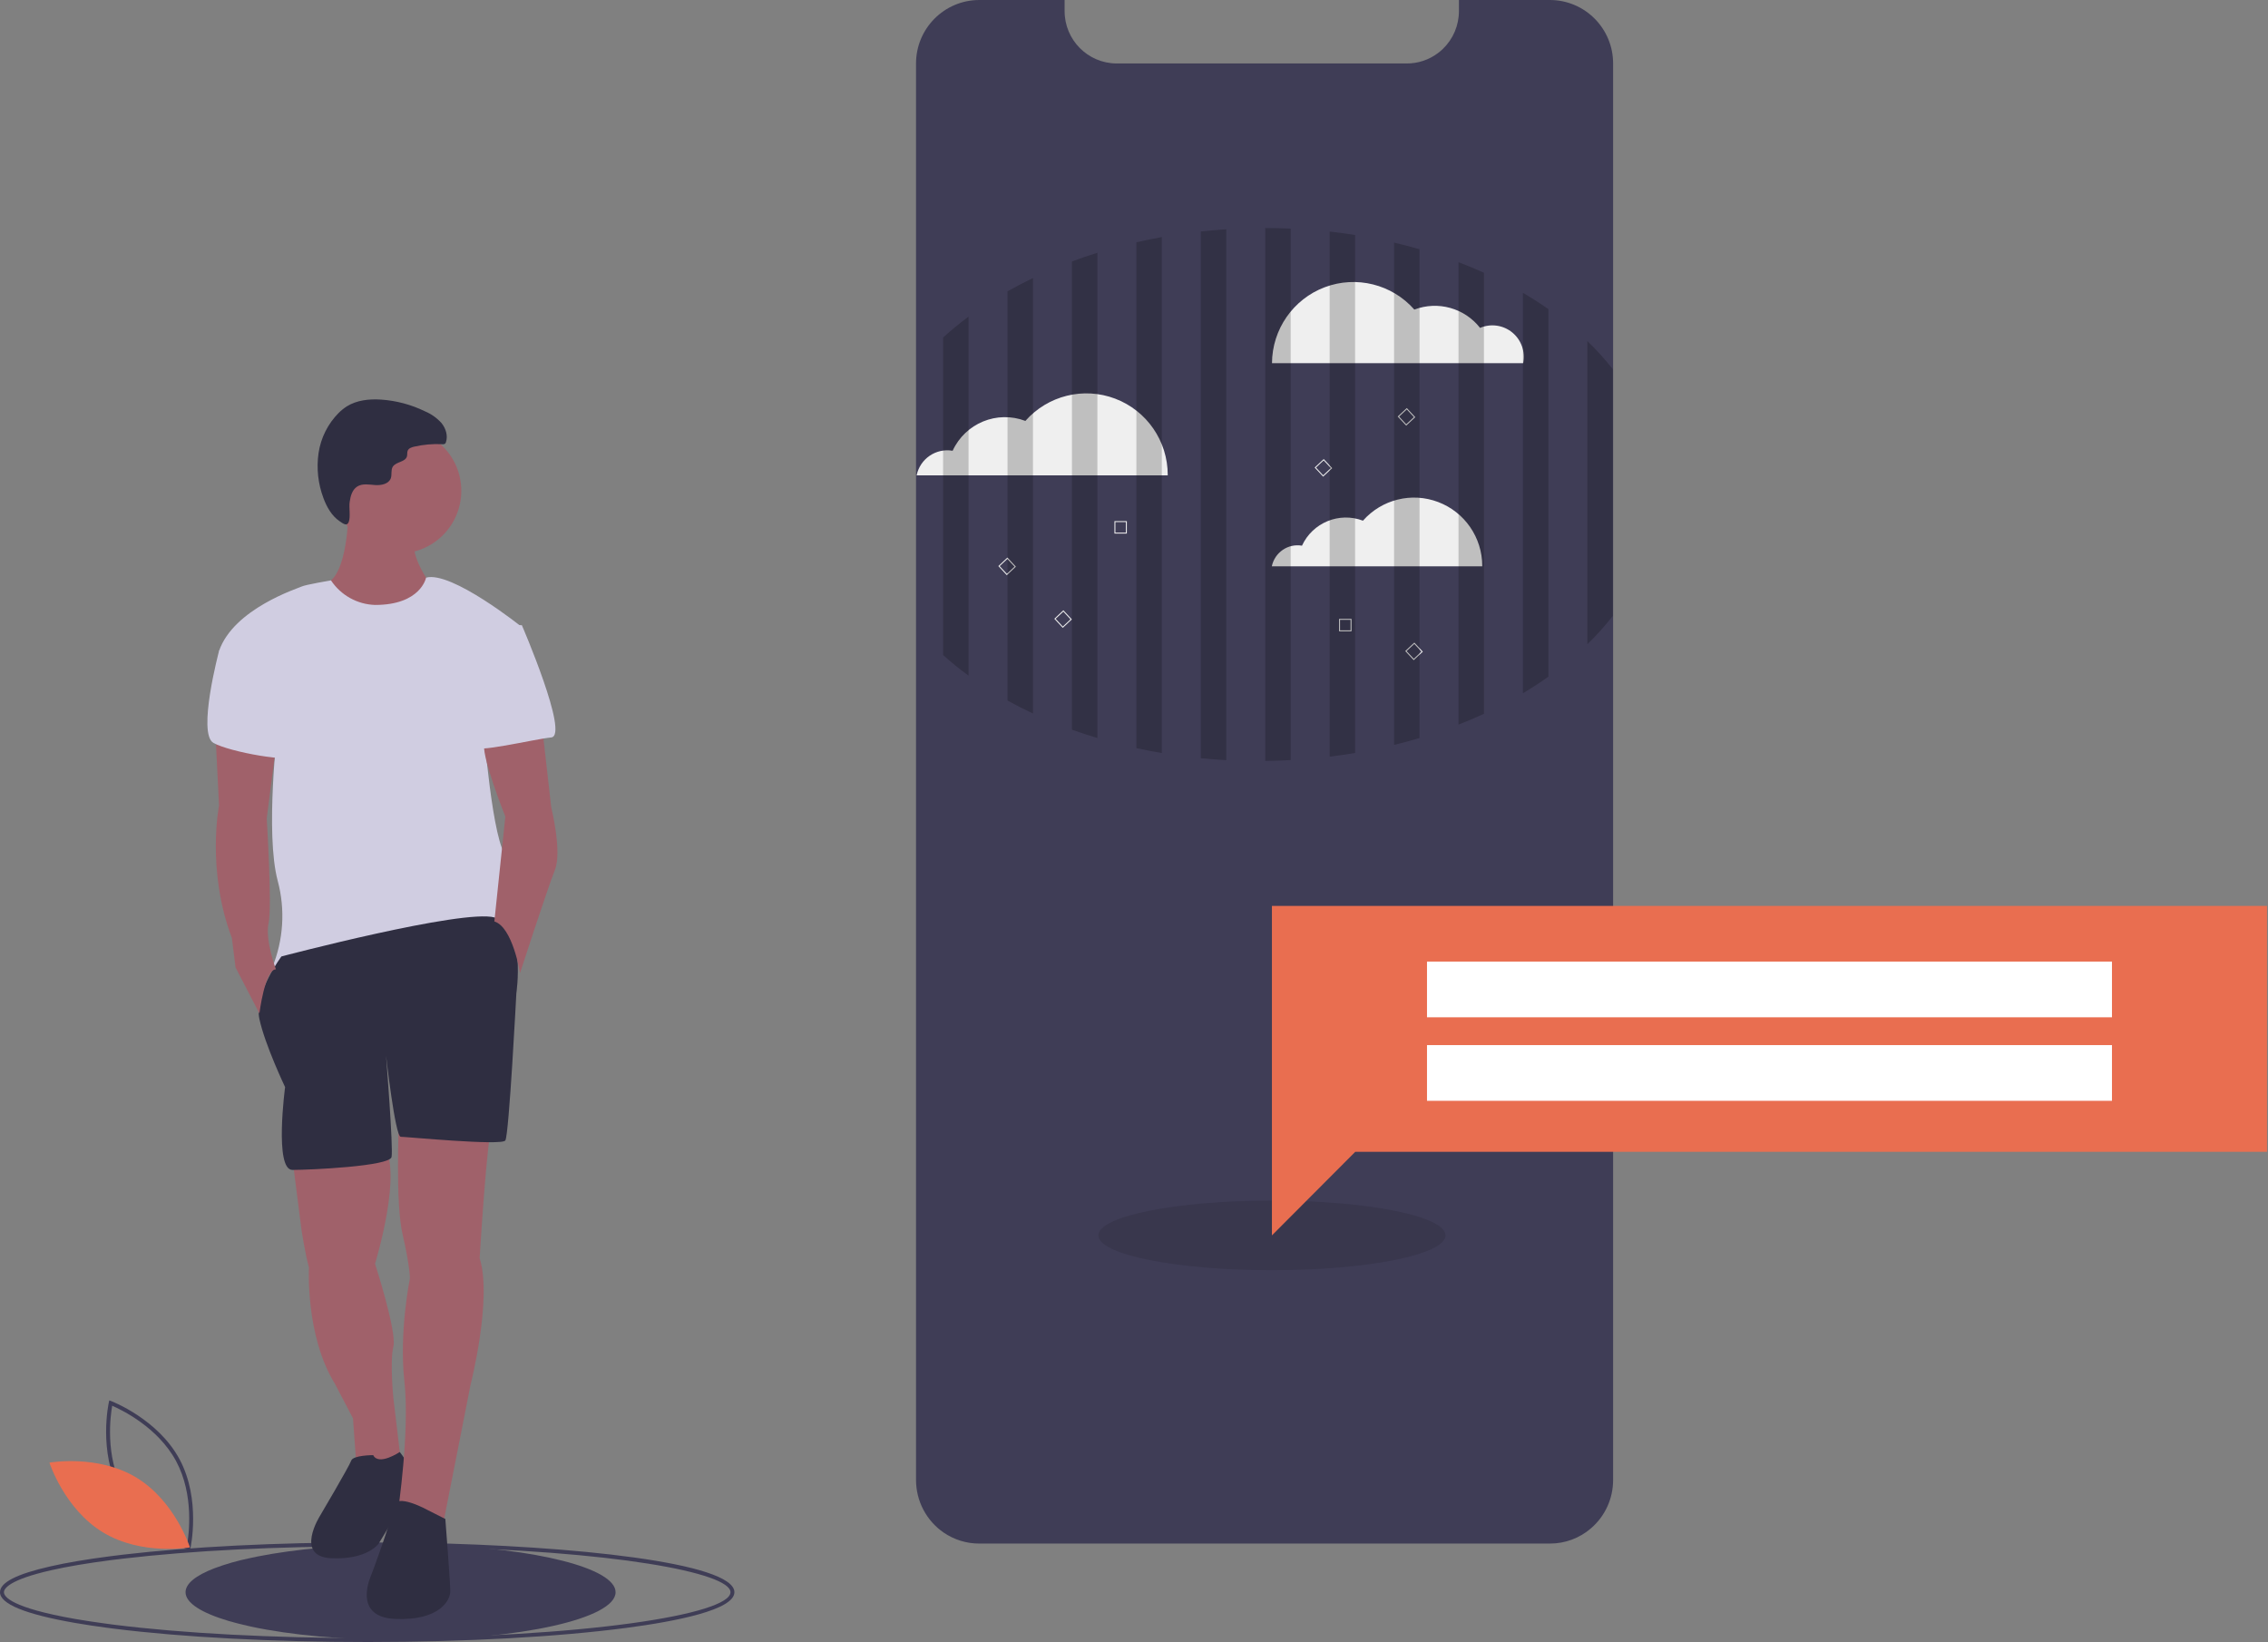 <?xml version="1.0" encoding="UTF-8"?>
<svg xmlns="http://www.w3.org/2000/svg" xmlns:xlink="http://www.w3.org/1999/xlink" width="250pt" height="181pt" viewBox="0 0 250 181" version="1.1">
<rect x="0" y="0" width="250" height="181" fill="#808080" stroke="none"/>
<defs>
<filter id="alpha" filterUnits="objectBoundingBox" x="0%" y="0%" width="100%" height="100%">
  <feColorMatrix type="matrix" in="SourceGraphic" values="0 0 0 0 1 0 0 0 0 1 0 0 0 0 1 0 0 0 1 0"/>
</filter>
<mask id="mask0">
  <g filter="url(#alpha)">
<rect x="0" y="0" width="250" height="181" style="fill:rgb(0%,0%,0%);fill-opacity:0.102;stroke:none;"/>
  </g>
</mask>
<clipPath id="clip1">
  <rect x="0" y="0" width="250" height="181"/>
</clipPath>
<g id="surface5" clip-path="url(#clip1)">
<path style=" stroke:none;fill-rule:nonzero;fill:rgb(0%,0%,0%);fill-opacity:1;" d="M 159.336 136.18 C 159.336 134.059 150.77 132.34 140.203 132.34 C 129.637 132.34 121.074 134.059 121.074 136.18 C 121.074 138.297 129.637 140.016 140.203 140.016 C 150.77 140.016 159.336 138.297 159.336 136.18 Z M 159.336 136.18 "/>
</g>
<mask id="mask1">
  <g filter="url(#alpha)">
<rect x="0" y="0" width="250" height="181" style="fill:rgb(0%,0%,0%);fill-opacity:0.2;stroke:none;"/>
  </g>
</mask>
<clipPath id="clip2">
  <rect x="0" y="0" width="250" height="181"/>
</clipPath>
<g id="surface8" clip-path="url(#clip2)">
<path style=" stroke:none;fill-rule:nonzero;fill:rgb(0%,0%,0%);fill-opacity:1;" d="M 106.762 34.902 L 106.762 74.477 C 105.789 73.77 104.852 73.012 103.957 72.207 L 103.957 37.207 C 104.852 36.395 105.789 35.625 106.762 34.902 Z M 106.762 34.902 "/>
</g>
<mask id="mask2">
  <g filter="url(#alpha)">
<rect x="0" y="0" width="250" height="181" style="fill:rgb(0%,0%,0%);fill-opacity:0.2;stroke:none;"/>
  </g>
</mask>
<clipPath id="clip3">
  <rect x="0" y="0" width="250" height="181"/>
</clipPath>
<g id="surface11" clip-path="url(#clip3)">
<path style=" stroke:none;fill-rule:nonzero;fill:rgb(0%,0%,0%);fill-opacity:1;" d="M 113.863 30.648 L 113.863 78.652 C 112.898 78.203 111.961 77.723 111.059 77.219 L 111.059 32.113 C 111.961 31.602 112.898 31.113 113.863 30.648 Z M 113.863 30.648 "/>
</g>
<mask id="mask3">
  <g filter="url(#alpha)">
<rect x="0" y="0" width="250" height="181" style="fill:rgb(0%,0%,0%);fill-opacity:0.2;stroke:none;"/>
  </g>
</mask>
<clipPath id="clip4">
  <rect x="0" y="0" width="250" height="181"/>
</clipPath>
<g id="surface14" clip-path="url(#clip4)">
<path style=" stroke:none;fill-rule:nonzero;fill:rgb(0%,0%,0%);fill-opacity:1;" d="M 120.965 27.863 L 120.965 81.355 C 120.012 81.07 119.074 80.762 118.16 80.434 L 118.16 28.82 C 119.074 28.48 120.008 28.16 120.965 27.863 Z M 120.965 27.863 "/>
</g>
<mask id="mask4">
  <g filter="url(#alpha)">
<rect x="0" y="0" width="250" height="181" style="fill:rgb(0%,0%,0%);fill-opacity:0.2;stroke:none;"/>
  </g>
</mask>
<clipPath id="clip5">
  <rect x="0" y="0" width="250" height="181"/>
</clipPath>
<g id="surface17" clip-path="url(#clip5)">
<path style=" stroke:none;fill-rule:nonzero;fill:rgb(0%,0%,0%);fill-opacity:1;" d="M 128.066 26.133 L 128.066 83.008 C 127.117 82.848 126.184 82.668 125.262 82.469 L 125.262 26.707 C 126.184 26.496 127.117 26.305 128.066 26.133 Z M 128.066 26.133 "/>
</g>
<mask id="mask5">
  <g filter="url(#alpha)">
<rect x="0" y="0" width="250" height="181" style="fill:rgb(0%,0%,0%);fill-opacity:0.2;stroke:none;"/>
  </g>
</mask>
<clipPath id="clip6">
  <rect x="0" y="0" width="250" height="181"/>
</clipPath>
<g id="surface20" clip-path="url(#clip6)">
<path style=" stroke:none;fill-rule:nonzero;fill:rgb(0%,0%,0%);fill-opacity:1;" d="M 135.168 25.273 L 135.168 83.793 C 134.223 83.742 133.289 83.672 132.363 83.578 L 132.363 25.516 C 133.289 25.414 134.223 25.336 135.168 25.273 Z M 135.168 25.273 "/>
</g>
<mask id="mask6">
  <g filter="url(#alpha)">
<rect x="0" y="0" width="250" height="181" style="fill:rgb(0%,0%,0%);fill-opacity:0.2;stroke:none;"/>
  </g>
</mask>
<clipPath id="clip7">
  <rect x="0" y="0" width="250" height="181"/>
</clipPath>
<g id="surface23" clip-path="url(#clip7)">
<path style=" stroke:none;fill-rule:nonzero;fill:rgb(0%,0%,0%);fill-opacity:1;" d="M 142.27 25.199 L 142.27 83.785 C 141.344 83.836 140.406 83.867 139.465 83.879 L 139.465 25.137 C 140.406 25.137 141.34 25.156 142.27 25.199 Z M 142.27 25.199 "/>
</g>
<mask id="mask7">
  <g filter="url(#alpha)">
<rect x="0" y="0" width="250" height="181" style="fill:rgb(0%,0%,0%);fill-opacity:0.2;stroke:none;"/>
  </g>
</mask>
<clipPath id="clip8">
  <rect x="0" y="0" width="250" height="181"/>
</clipPath>
<g id="surface26" clip-path="url(#clip8)">
<path style=" stroke:none;fill-rule:nonzero;fill:rgb(0%,0%,0%);fill-opacity:1;" d="M 149.371 25.906 L 149.371 83 C 148.445 83.156 147.512 83.293 146.566 83.406 L 146.566 25.527 C 147.512 25.633 148.445 25.758 149.371 25.906 Z M 149.371 25.906 "/>
</g>
<mask id="mask8">
  <g filter="url(#alpha)">
<rect x="0" y="0" width="250" height="181" style="fill:rgb(0%,0%,0%);fill-opacity:0.2;stroke:none;"/>
  </g>
</mask>
<clipPath id="clip9">
  <rect x="0" y="0" width="250" height="181"/>
</clipPath>
<g id="surface29" clip-path="url(#clip9)">
<path style=" stroke:none;fill-rule:nonzero;fill:rgb(0%,0%,0%);fill-opacity:1;" d="M 156.473 27.473 L 156.473 81.355 C 155.555 81.629 154.617 81.883 153.668 82.113 L 153.668 26.742 C 154.617 26.965 155.555 27.207 156.473 27.473 Z M 156.473 27.473 "/>
</g>
<mask id="mask9">
  <g filter="url(#alpha)">
<rect x="0" y="0" width="250" height="181" style="fill:rgb(0%,0%,0%);fill-opacity:0.2;stroke:none;"/>
  </g>
</mask>
<clipPath id="clip10">
  <rect x="0" y="0" width="250" height="181"/>
</clipPath>
<g id="surface32" clip-path="url(#clip10)">
<path style=" stroke:none;fill-rule:nonzero;fill:rgb(0%,0%,0%);fill-opacity:1;" d="M 163.574 30.066 L 163.574 78.684 C 162.664 79.105 161.73 79.5 160.77 79.875 L 160.77 28.902 C 161.727 29.266 162.664 29.652 163.574 30.066 Z M 163.574 30.066 "/>
</g>
<mask id="mask10">
  <g filter="url(#alpha)">
<rect x="0" y="0" width="250" height="181" style="fill:rgb(0%,0%,0%);fill-opacity:0.2;stroke:none;"/>
  </g>
</mask>
<clipPath id="clip11">
  <rect x="0" y="0" width="250" height="181"/>
</clipPath>
<g id="surface35" clip-path="url(#clip11)">
<path style=" stroke:none;fill-rule:nonzero;fill:rgb(0%,0%,0%);fill-opacity:1;" d="M 170.676 34.074 L 170.676 74.59 C 169.781 75.23 168.848 75.836 167.871 76.418 L 167.871 32.281 C 168.848 32.848 169.781 33.449 170.676 34.074 Z M 170.676 34.074 "/>
</g>
<mask id="mask11">
  <g filter="url(#alpha)">
<rect x="0" y="0" width="250" height="181" style="fill:rgb(0%,0%,0%);fill-opacity:0.2;stroke:none;"/>
  </g>
</mask>
<clipPath id="clip12">
  <rect x="0" y="0" width="250" height="181"/>
</clipPath>
<g id="surface38" clip-path="url(#clip12)">
<path style=" stroke:none;fill-rule:nonzero;fill:rgb(0%,0%,0%);fill-opacity:1;" d="M 177.777 40.695 L 177.777 67.891 C 176.918 68.996 175.98 70.043 174.973 71.02 L 174.973 37.598 C 175.98 38.562 176.918 39.598 177.777 40.695 Z M 177.777 40.695 "/>
</g>
</defs>
<g id="surface1">
<path style=" stroke:none;fill-rule:nonzero;fill:rgb(24.706%,23.922%,33.725%);fill-opacity:1;" d="M 40.676 181 L 40.477 181 C 30.043 181 20.145 180.48 12.598 179.535 L 12.293 179.496 C 12.086 179.469 11.883 179.441 11.68 179.414 C 10.496 179.258 9.336 179.082 8.234 178.891 C 2.77 177.938 0 176.801 0 175.512 C 0 174.441 1.816 173.512 5.555 172.664 C 7.355 172.254 9.574 171.879 12.156 171.547 C 12.625 171.484 13.109 171.426 13.605 171.367 C 20.996 170.5 30.539 170.023 40.477 170.023 C 42.441 170.023 44.426 170.043 46.383 170.078 C 63.031 170.398 80.953 172.234 80.953 175.512 C 80.953 177.469 74.473 178.73 69.039 179.445 C 61.473 180.441 51.398 180.992 40.676 181 Z M 40.477 170.457 C 30.559 170.457 21.031 170.934 13.656 171.801 C 13.164 171.855 12.68 171.914 12.211 171.977 C 9.645 172.309 7.438 172.68 5.652 173.086 C 0.941 174.152 0.434 175.137 0.434 175.512 C 0.434 175.984 1.199 177.223 8.309 178.465 C 9.406 178.652 10.559 178.828 11.738 178.984 C 11.941 179.012 12.145 179.039 12.348 179.066 L 12.652 179.105 C 20.18 180.047 30.062 180.566 40.477 180.566 L 40.676 180.566 C 64.512 180.551 80.52 177.938 80.52 175.512 C 80.52 173.375 67.746 170.922 46.375 170.512 C 44.422 170.477 42.438 170.457 40.477 170.457 Z M 40.477 170.457 "/>
<path style=" stroke:none;fill-rule:nonzero;fill:rgb(24.706%,23.922%,33.725%);fill-opacity:1;" d="M 67.855 175.512 C 67.855 178.414 57.309 180.77 44.273 180.781 L 44.156 180.781 C 37.793 180.781 32.016 180.227 27.758 179.32 C 27.578 179.277 27.398 179.238 27.223 179.199 C 26.496 179.035 25.82 178.859 25.199 178.68 C 22.219 177.793 20.453 176.699 20.453 175.512 C 20.453 174.551 21.609 173.652 23.625 172.875 C 24.887 172.406 26.184 172.035 27.5 171.762 C 27.777 171.699 28.062 171.641 28.352 171.582 C 32.543 170.746 38.082 170.238 44.156 170.238 C 45.336 170.238 46.496 170.258 47.629 170.297 C 59.074 170.668 67.855 172.863 67.855 175.512 Z M 67.855 175.512 "/>
<path style=" stroke:none;fill-rule:nonzero;fill:rgb(62.745%,38.039%,41.569%);fill-opacity:1;" d="M 32.234 127.742 L 33.246 135.652 C 33.246 135.652 33.652 138.289 34.055 139.711 C 34.055 139.711 33.652 147.215 36.891 152.492 L 38.91 156.344 L 39.316 162.023 L 44.375 162.633 L 43.363 154.113 C 43.363 154.113 42.957 150.055 43.363 148.434 C 43.766 146.812 41.34 139.305 41.34 139.305 C 41.34 139.305 44.578 128.758 42.148 126.121 C 39.723 123.484 32.234 127.742 32.234 127.742 Z M 32.234 127.742 "/>
<path style=" stroke:none;fill-rule:nonzero;fill:rgb(18.431%,18.039%,25.49%);fill-opacity:1;" d="M 41.137 160.402 C 41.137 160.402 38.91 160.402 38.711 161.012 C 38.508 161.617 35.27 167.098 35.27 167.098 C 35.27 167.098 32.438 171.559 36.484 171.762 C 40.531 171.965 41.746 170.141 41.746 170.141 C 41.746 170.141 45.387 164.258 45.59 163.242 C 45.789 162.227 44.066 160.055 44.066 160.055 C 44.066 160.055 41.746 161.617 41.137 160.402 Z M 41.137 160.402 "/>
<path style=" stroke:none;fill-rule:nonzero;fill:rgb(62.745%,38.039%,41.569%);fill-opacity:1;" d="M 50.848 54.105 C 50.848 57.914 47.77 61.004 43.969 61.004 C 40.172 61.004 37.09 57.914 37.09 54.105 C 37.09 50.297 40.172 47.211 43.969 47.211 C 47.77 47.211 50.848 50.297 50.848 54.105 Z M 50.848 54.105 "/>
<path style=" stroke:none;fill-rule:nonzero;fill:rgb(62.745%,38.039%,41.569%);fill-opacity:1;" d="M 38.406 56.238 C 38.406 56.238 38.406 63.742 35.777 64.352 C 33.145 64.961 39.418 71.855 42.855 71.047 C 46.297 70.234 47.711 64.758 47.711 64.758 C 47.711 64.758 44.68 60.902 45.891 58.875 C 47.105 56.844 38.406 56.238 38.406 56.238 Z M 38.406 56.238 "/>
<path style=" stroke:none;fill-rule:nonzero;fill:rgb(81.569%,80.392%,88.235%);fill-opacity:1;" d="M 41.34 66.684 C 39.379 66.621 37.57 65.613 36.484 63.977 C 36.484 63.977 33.652 64.453 33.246 64.656 C 32.844 64.859 25.762 67.09 24.145 71.754 L 30.617 80.07 C 30.617 80.07 29.199 91.836 30.617 97.113 C 31.461 100.27 31.246 103.621 30.012 106.645 C 30.012 106.645 29.402 106.848 30.414 107.254 C 31.426 107.66 54.691 102.996 55.098 101.777 C 55.5 100.559 54.691 100.559 55.301 99.953 C 55.906 99.344 57.523 95.691 55.906 94.473 C 54.289 93.258 53.277 79.871 53.277 79.871 L 57.523 69.117 C 57.523 69.117 49.762 62.895 46.965 63.676 C 46.965 63.676 46.398 66.684 41.34 66.684 Z M 41.34 66.684 "/>
<path style=" stroke:none;fill-rule:nonzero;fill:rgb(62.745%,38.039%,41.569%);fill-opacity:1;" d="M 43.969 123.684 C 43.969 123.684 43.566 132.609 44.375 136.059 C 45.184 139.508 45.184 140.93 45.184 140.93 C 45.184 140.93 43.969 146.812 44.578 152.289 C 45.184 157.766 43.867 166.594 43.867 166.594 L 48.824 168.109 L 51.859 152.695 C 51.859 152.695 54.289 143.16 52.871 138.695 C 52.871 138.695 53.68 125.105 54.289 123.684 C 54.895 122.266 43.969 123.684 43.969 123.684 Z M 43.969 123.684 "/>
<path style=" stroke:none;fill-rule:nonzero;fill:rgb(18.431%,18.039%,25.49%);fill-opacity:1;" d="M 38.543 55.336 C 38.633 54.688 38.824 53.984 39.375 53.633 C 39.945 53.27 40.684 53.418 41.359 53.469 C 42.031 53.516 42.859 53.348 43.082 52.707 C 43.219 52.309 43.07 51.828 43.285 51.465 C 43.629 50.887 44.676 50.953 44.859 50.305 C 44.914 50.102 44.859 49.871 44.941 49.676 C 45.055 49.41 45.367 49.305 45.648 49.238 C 46.668 49.004 47.719 48.91 48.766 48.965 C 48.867 48.984 48.973 48.961 49.062 48.906 C 49.105 48.859 49.141 48.801 49.156 48.738 C 49.395 48.027 49.141 47.223 48.672 46.641 C 48.172 46.082 47.555 45.641 46.863 45.348 C 45.336 44.602 43.68 44.16 41.984 44.047 C 40.695 43.965 39.34 44.105 38.238 44.789 C 37.914 44.996 37.613 45.238 37.34 45.508 C 36.141 46.711 35.363 48.266 35.113 49.945 C 34.871 51.621 35.059 53.332 35.656 54.914 C 36.008 55.867 36.559 56.852 37.41 57.438 C 37.867 57.754 38.262 58.043 38.449 57.512 C 38.652 56.941 38.453 55.965 38.543 55.336 Z M 38.543 55.336 "/>
<path style=" stroke:none;fill-rule:nonzero;fill:rgb(18.431%,18.039%,25.49%);fill-opacity:1;" d="M 31.023 105.43 C 31.023 105.43 27.988 109.484 28.594 112.324 C 29.199 115.164 31.426 119.832 31.426 119.832 C 31.426 119.832 30.211 128.961 32.234 128.961 C 34.258 128.961 42.957 128.555 43.16 127.539 C 43.363 126.527 42.555 116.383 42.555 116.383 C 42.555 116.383 43.566 125.309 44.172 125.309 C 44.777 125.309 55.301 126.324 55.703 125.715 C 56.109 125.105 56.918 109.484 56.918 109.484 C 56.918 109.484 58.02 102.121 54.535 101.137 C 51.051 100.156 31.023 105.43 31.023 105.43 Z M 31.023 105.43 "/>
<path style=" stroke:none;fill-rule:nonzero;fill:rgb(18.431%,18.039%,25.49%);fill-opacity:1;" d="M 47.207 166.488 C 47.207 166.488 43.566 164.457 43.363 166.082 C 43.16 167.703 40.934 173.586 40.934 173.586 C 40.934 173.586 38.711 178.254 43.566 178.457 C 48.422 178.66 49.633 176.426 49.633 175.414 C 49.633 174.398 49.09 167.441 49.09 167.441 Z M 47.207 166.488 "/>
<path style=" stroke:none;fill-rule:nonzero;fill:rgb(62.745%,38.039%,41.569%);fill-opacity:1;" d="M 59.75 80.07 L 60.762 88.996 C 60.762 88.996 61.977 93.867 61.168 95.895 C 60.355 97.922 57.324 107.254 57.324 107.254 C 57.324 107.254 56.512 102.184 54.492 101.574 L 55.703 90.012 C 55.703 90.012 52.809 82.797 53.445 81.84 C 54.086 80.883 59.75 80.07 59.75 80.07 Z M 59.75 80.07 "/>
<path style=" stroke:none;fill-rule:nonzero;fill:rgb(62.745%,38.039%,41.569%);fill-opacity:1;" d="M 23.738 80.68 L 24.145 88.793 C 24.145 88.793 22.727 95.895 25.559 103.398 L 25.965 106.645 L 28.594 111.719 C 28.594 111.719 29.199 106.848 30.414 106.848 C 30.414 106.848 29.199 103.602 29.605 101.777 C 30.012 99.953 29.402 90.215 29.402 90.215 L 30.414 82.336 Z M 23.738 80.68 "/>
<path style=" stroke:none;fill-rule:nonzero;fill:rgb(81.569%,80.392%,88.235%);fill-opacity:1;" d="M 55.301 68.914 L 57.523 68.914 C 57.523 68.914 62.785 81.086 60.762 81.289 C 58.738 81.492 52.266 83.113 52.062 82.305 C 51.859 81.492 55.301 68.914 55.301 68.914 Z M 55.301 68.914 "/>
<path style=" stroke:none;fill-rule:nonzero;fill:rgb(81.569%,80.392%,88.235%);fill-opacity:1;" d="M 25.965 69.93 L 24.145 71.754 C 24.145 71.754 21.715 80.883 23.535 81.898 C 25.355 82.91 32.234 84.129 32.641 83.316 C 33.043 82.508 25.965 69.93 25.965 69.93 Z M 25.965 69.93 "/>
<path style=" stroke:none;fill-rule:nonzero;fill:rgb(24.706%,23.922%,33.725%);fill-opacity:1;" d="M 20.938 170.902 L 20.707 170.812 C 20.656 170.793 15.574 168.844 13.195 164.418 C 10.816 159.992 11.98 154.664 11.992 154.609 L 12.047 154.367 L 12.277 154.453 C 12.332 154.473 17.41 156.426 19.789 160.852 C 22.172 165.277 21.004 170.605 20.992 170.656 Z M 13.574 164.211 C 15.59 167.953 19.602 169.871 20.621 170.309 C 20.812 169.215 21.422 164.793 19.41 161.059 C 17.398 157.32 13.383 155.398 12.367 154.957 C 12.172 156.055 11.566 160.473 13.574 164.211 Z M 13.574 164.211 "/>
<path style=" stroke:none;fill-rule:nonzero;fill:rgb(91.373%,43.137%,31.373%);fill-opacity:1;" d="M 15.012 162.863 C 19.289 165.445 20.938 170.57 20.938 170.57 C 20.938 170.57 15.652 171.512 11.375 168.93 C 7.098 166.352 5.449 161.227 5.449 161.227 C 5.449 161.227 10.738 160.285 15.012 162.863 Z M 15.012 162.863 "/>
<path style=" stroke:none;fill-rule:nonzero;fill:rgb(24.706%,23.922%,33.725%);fill-opacity:1;" d="M 177.812 7.016 L 177.812 163.137 C 177.816 165.188 176.922 167.141 175.367 168.473 C 174.109 169.559 172.508 170.152 170.852 170.148 L 107.938 170.148 C 106.551 170.152 105.195 169.734 104.047 168.957 C 102.125 167.648 100.973 165.469 100.973 163.137 L 100.973 7.016 C 100.965 3.148 104.082 0.008 107.938 0 L 117.352 0 L 117.352 1.215 C 117.344 4.398 119.91 6.984 123.086 6.996 L 155.082 6.996 C 156.309 6.996 157.5 6.602 158.484 5.867 C 158.68 5.723 158.871 5.562 159.047 5.391 C 160.18 4.301 160.82 2.793 160.816 1.215 L 160.816 0 L 170.852 0 C 174.707 0.008 177.824 3.148 177.812 7.016 Z M 177.812 7.016 "/>
<use xlink:href="#surface5" mask="url(#mask0)"/>
<path style=" stroke:none;fill-rule:nonzero;fill:rgb(91.373%,43.137%,31.373%);fill-opacity:1;" d="M 249.891 99.859 L 140.203 99.859 L 140.203 136.18 L 149.387 126.969 L 249.891 126.969 Z M 249.891 99.859 "/>
<path style=" stroke:none;fill-rule:nonzero;fill:rgb(100%,100%,100%);fill-opacity:1;" d="M 157.297 105.996 L 232.801 105.996 L 232.801 112.137 L 157.297 112.137 Z M 157.297 105.996 "/>
<path style=" stroke:none;fill-rule:nonzero;fill:rgb(100%,100%,100%);fill-opacity:1;" d="M 157.297 115.203 L 232.801 115.203 L 232.801 121.344 L 157.297 121.344 Z M 157.297 115.203 "/>
<path style=" stroke:none;fill-rule:nonzero;fill:rgb(93.725%,93.725%,93.725%);fill-opacity:1;" d="M 167.895 40.035 C 168.152 38.77 167.691 37.465 166.695 36.648 C 165.699 35.832 164.332 35.637 163.148 36.145 C 161.434 33.957 158.5 33.137 155.902 34.125 C 153.438 31.328 149.508 30.352 146.027 31.66 C 142.547 32.973 140.23 36.305 140.211 40.035 Z M 167.895 40.035 "/>
<path style=" stroke:none;fill-rule:nonzero;fill:rgb(93.725%,93.725%,93.725%);fill-opacity:1;" d="M 128.719 52.355 C 128.719 48.617 126.414 45.27 122.926 43.945 C 119.438 42.621 115.5 43.598 113.027 46.398 C 109.906 45.211 106.406 46.648 105.008 49.688 C 103.172 49.371 101.414 50.57 101.039 52.402 L 128.719 52.402 C 128.719 52.387 128.719 52.371 128.719 52.355 Z M 128.719 52.355 "/>
<path style=" stroke:none;fill-rule:nonzero;fill:rgb(93.725%,93.725%,93.725%);fill-opacity:1;" d="M 163.387 62.387 C 163.387 59.254 161.453 56.449 158.531 55.34 C 155.609 54.23 152.309 55.047 150.238 57.395 C 147.625 56.402 144.688 57.605 143.516 60.152 C 141.977 59.887 140.508 60.895 140.191 62.426 L 163.387 62.426 C 163.387 62.414 163.387 62.402 163.387 62.387 Z M 163.387 62.387 "/>
<path style=" stroke:none;fill-rule:nonzero;fill:rgb(93.725%,93.725%,93.725%);fill-opacity:1;" d="M 146.566 51.305 L 145.914 50.602 L 144.914 51.539 L 145.848 52.539 L 146.566 51.867 L 146.848 51.605 Z M 145.852 52.391 L 145.062 51.543 L 145.906 50.75 L 146.566 51.457 L 146.699 51.598 L 146.566 51.723 Z M 145.852 52.391 "/>
<path style=" stroke:none;fill-rule:nonzero;fill:rgb(93.725%,93.725%,93.725%);fill-opacity:1;" d="M 155.07 44.98 L 154.07 45.914 L 155.004 46.918 L 156.004 45.984 Z M 154.219 45.922 L 155.066 45.129 L 155.855 45.977 L 155.008 46.77 Z M 154.219 45.922 "/>
<path style=" stroke:none;fill-rule:nonzero;fill:rgb(93.725%,93.725%,93.725%);fill-opacity:1;" d="M 117.215 67.27 L 116.215 68.207 L 117.148 69.211 L 118.148 68.273 Z M 116.363 68.211 L 117.211 67.418 L 118 68.27 L 117.152 69.062 Z M 116.363 68.211 "/>
<path style=" stroke:none;fill-rule:nonzero;fill:rgb(93.725%,93.725%,93.725%);fill-opacity:1;" d="M 156.473 71.445 L 155.902 70.832 L 154.898 71.766 L 155.832 72.77 L 156.473 72.172 L 156.836 71.836 Z M 155.84 72.621 L 155.047 71.773 L 155.895 70.98 L 156.473 71.598 L 156.688 71.828 L 156.473 72.031 Z M 155.84 72.621 "/>
<path style=" stroke:none;fill-rule:nonzero;fill:rgb(93.725%,93.725%,93.725%);fill-opacity:1;" d="M 111.059 61.473 L 111.047 61.461 L 110.047 62.398 L 110.98 63.402 L 111.059 63.328 L 111.98 62.465 Z M 110.984 63.25 L 110.195 62.402 L 111.043 61.609 L 111.059 61.629 L 111.832 62.461 L 111.059 63.184 Z M 110.984 63.25 "/>
<path style=" stroke:none;fill-rule:nonzero;fill:rgb(93.725%,93.725%,93.725%);fill-opacity:1;" d="M 122.844 57.445 L 122.844 58.816 L 124.211 58.816 L 124.211 57.445 Z M 124.105 58.711 L 122.949 58.711 L 122.949 57.547 L 124.105 57.547 Z M 124.105 58.711 "/>
<path style=" stroke:none;fill-rule:nonzero;fill:rgb(93.725%,93.725%,93.725%);fill-opacity:1;" d="M 147.605 68.219 L 147.605 69.59 L 148.977 69.59 L 148.977 68.219 Z M 148.871 69.484 L 147.711 69.484 L 147.711 68.324 L 148.871 68.324 Z M 148.871 69.484 "/>
<use xlink:href="#surface8" mask="url(#mask1)"/>
<use xlink:href="#surface11" mask="url(#mask2)"/>
<use xlink:href="#surface14" mask="url(#mask3)"/>
<use xlink:href="#surface17" mask="url(#mask4)"/>
<use xlink:href="#surface20" mask="url(#mask5)"/>
<use xlink:href="#surface23" mask="url(#mask6)"/>
<use xlink:href="#surface26" mask="url(#mask7)"/>
<use xlink:href="#surface29" mask="url(#mask8)"/>
<use xlink:href="#surface32" mask="url(#mask9)"/>
<use xlink:href="#surface35" mask="url(#mask10)"/>
<use xlink:href="#surface38" mask="url(#mask11)"/>
</g>
</svg>
